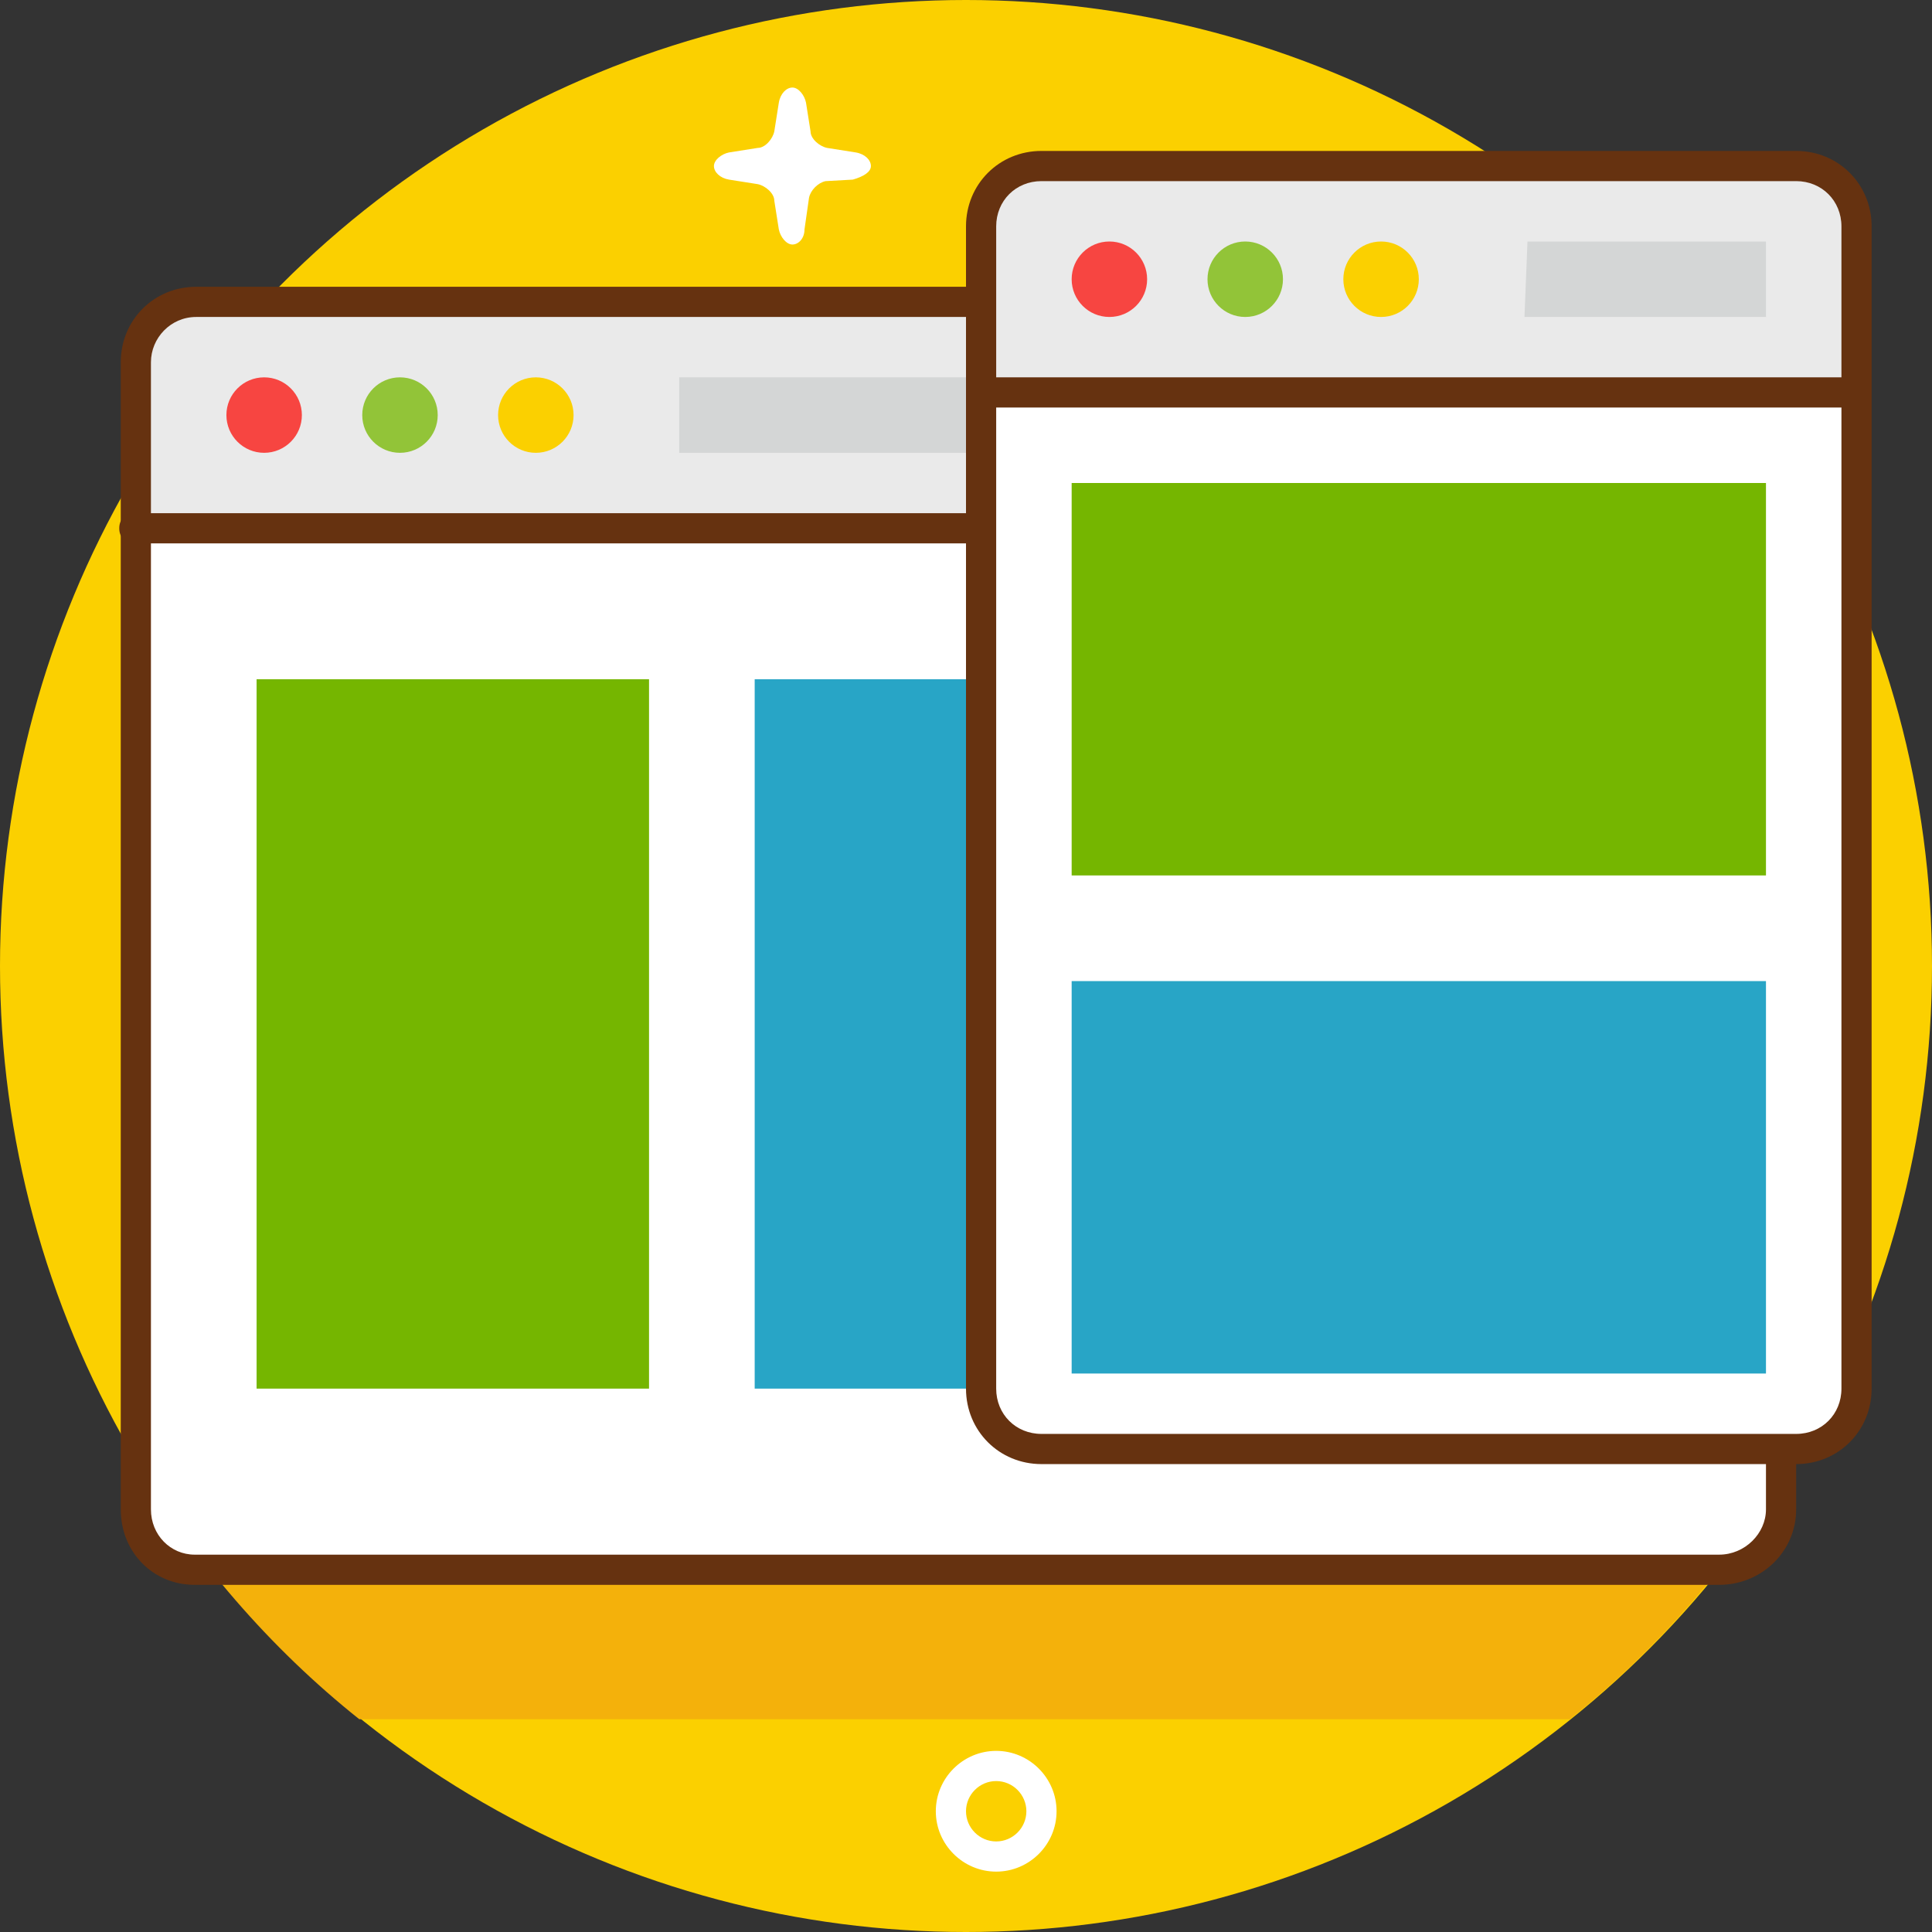 <?xml version="1.0" encoding="utf-8"?>
<!-- Generator: Adobe Illustrator 21.0.2, SVG Export Plug-In . SVG Version: 6.00 Build 0)  -->
<svg version="1.1" id="adaptive" xmlns="http://www.w3.org/2000/svg" xmlns:xlink="http://www.w3.org/1999/xlink" x="0px" y="0px"
	 viewBox="0 0 128 128" style="enable-background:new 0 0 128 128;" xml:space="preserve">
<rect x="0" y="0" width="128" height="128" fill="#333333" stroke="none"/>
<style type="text/css">
	.st0{fill:#FBD000;}
	.st1{fill:#F4B10B;}
	.st2{fill:#FFFFFF;}
	.st3{fill:#EAEAEA;}
	.st4{fill:#663210;}
	.st5{fill:#D4D6D6;}
	.st6{fill:#75B600;}
	.st7{fill:#28A5C6;}
	.st8{fill:#FF4848;}
	.st9{fill:#92C438;}
	.st10{fill:#F74541;}
</style>
<g>
	<circle class="st0" cx="64" cy="64" r="64"/>
	<path class="st1" d="M118,29.8c0-0.1-0.1-0.1-0.1-0.2H10c-0.4,0.6-0.7,1.1-1.1,1.7v65.4c3.9,6.6,9,12.5,14.9,17.2H104
		c5.8-4.6,10.6-10.2,14.5-16.5L118,29.8z"/>
	<path class="st2" d="M118.6,100.2c0,2.2-1.8,4-4,4L12.9,104c-2.2,0-4-1.8-4-4V23.7c0-2.2,1.8-4,4-4h101c2.2,0,4,1.8,4,4
		L118.6,100.2z"/>
	<path class="st3" d="M118.6,35.2H8.9V23.7c0-2.2,1.8-4,4-4h101.7c0.5,0,4,1.8,4,4V35.2z"/>
	<path class="st4" d="M113.9,105h-101c-2.8,0-4.9-2.2-4.9-5V24c0-2.8,2.2-5,5-5h100.9c1.3,0,2.6,0.5,3.6,1.5c1,1,1.5,2.2,1.5,3.5v76
		C119,102.8,116.7,105,113.9,105z M13,21c-1.7,0-3,1.4-3,3v76c0,1.7,1.3,3,2.9,3h101c1.7,0,3.1-1.4,3.1-3V24c0-0.8-0.3-1.5-0.9-2.1
		c-0.6-0.6-1.3-0.9-2.1-0.9H13z"/>
	<polygon class="st5" points="112,30 45,30 45,25 112,25 	"/>
	<path class="st4" d="M117.5,36H8.9c-0.6,0-1-0.4-1-1s0.4-1,1-1h108.6c0.6,0,1,0.4,1,1S118.1,36,117.5,36z"/>
	<rect x="17" y="45" class="st6" width="26" height="47"/>
	<rect x="50" y="45" class="st7" width="25.7" height="47"/>
	<rect x="83.7" y="45.7" class="st8" width="25.7" height="46.6"/>
	<path class="st2" d="M123,92c0,2.2-1.8,4-4,4H69c-2.2,0-4-1.8-4-4V15c0-2.2,1.8-4,4-4h50c2.2,0,4,1.8,4,4V92z"/>
	<path class="st3" d="M123,26.4H65.2V15c0-2.2,1.8-4,4-4H119c0.5,0,4,1.8,4,4V26.4z"/>
	<polygon class="st5" points="117,21 101,21 101.2,16 117,16 	"/>
	<path class="st4" d="M122,27H65.2c-0.6,0-1-0.4-1-1s0.4-1,1-1H122c0.6,0,1,0.4,1,1S122.5,27,122,27z"/>
	<circle class="st9" cx="82.5" cy="18.5" r="2.5"/>
	<circle class="st10" cx="73.5" cy="18.5" r="2.5"/>
	<circle class="st0" cx="91.5" cy="18.5" r="2.5"/>
	<path class="st4" d="M119,97H69c-2.8,0-5-2.2-5-5V15c0-2.8,2.2-5,5-5h50c2.8,0,5,2.2,5,5v77C124,94.8,121.8,97,119,97z M69,12
		c-1.7,0-3,1.3-3,3v77c0,1.7,1.3,3,3,3h50c1.7,0,3-1.3,3-3V15c0-1.7-1.3-3-3-3H69z"/>
	<rect x="71" y="32" class="st6" width="46" height="26"/>
	<rect x="71" y="65" class="st7" width="46" height="26"/>
	<path class="st2" d="M66,124c-2.2,0-4-1.8-4-4c0-2.2,1.8-4,4-4c2.2,0,4,1.8,4,4C70,122.2,68.2,124,66,124z M66,118
		c-1.1,0-2,0.9-2,2c0,1.1,0.9,2,2,2c1.1,0,2-0.9,2-2C68,118.9,67.1,118,66,118z"/>
	<path class="st2" d="M57.7,11c0-0.4-0.4-0.8-1-0.9l-1.9-0.3c-0.5-0.1-1.1-0.6-1.1-1.1l-0.3-1.9c-0.1-0.5-0.5-1-0.9-1
		c-0.4,0-0.8,0.4-0.9,1l-0.3,1.9c-0.1,0.5-0.6,1.1-1.1,1.1l-1.9,0.3c-0.5,0.1-1,0.5-1,0.9c0,0.4,0.4,0.8,1,0.9l1.9,0.3
		c0.5,0.1,1.1,0.6,1.1,1.1l0.3,1.9c0.1,0.5,0.5,1,0.9,1c0.4,0,0.8-0.4,0.8-1l0.3-2.1c0.1-0.5,0.6-1,1.1-1.1l1.8-0.1
		C57.2,11.7,57.7,11.4,57.7,11z"/>
	<circle class="st9" cx="26.5" cy="27.5" r="2.5"/>
	<circle class="st10" cx="17.5" cy="27.5" r="2.5"/>
	<circle class="st0" cx="35.5" cy="27.5" r="2.5"/>
</g>
</svg>
